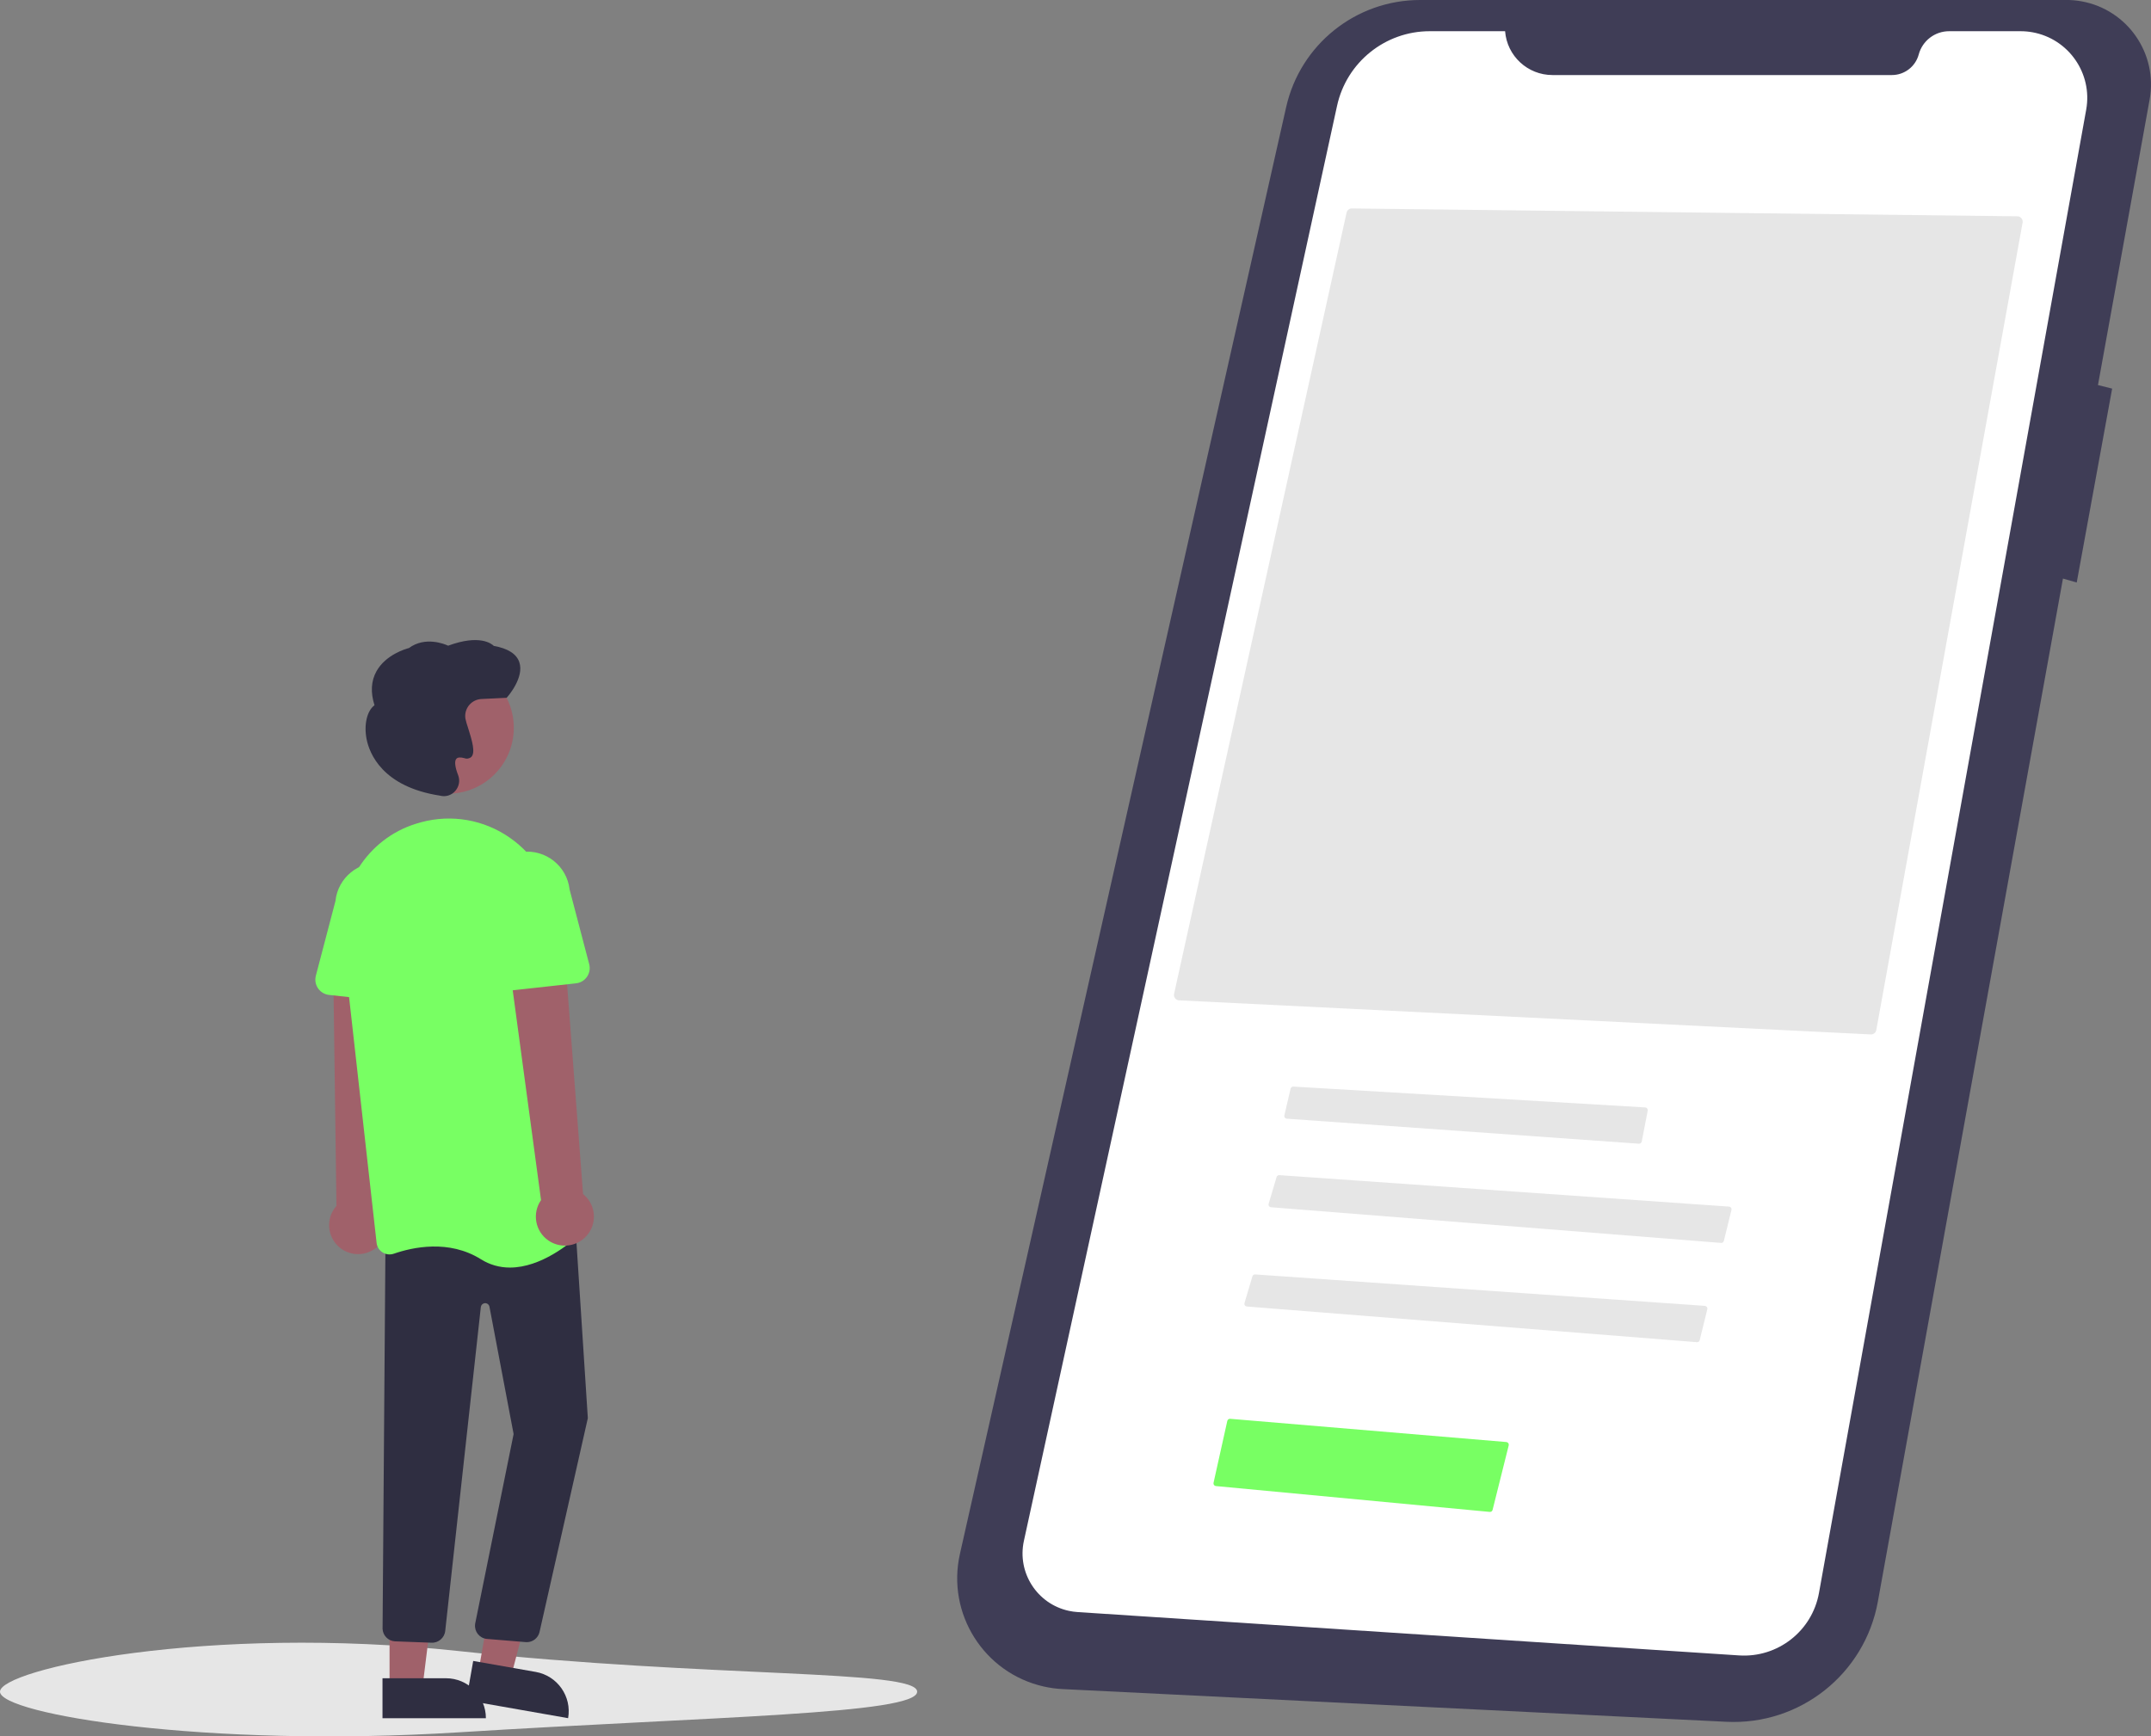 <?xml version="1.0" encoding="UTF-8"?>
<svg id="Layer_1" data-name="Layer 1" xmlns="http://www.w3.org/2000/svg" viewBox="0 0 801.58 647.18">
  <rect x="0" y="0" width="801.58" height="647.18" fill="#808080" stroke="none"/>
  <g id="Group_6" data-name="Group 6">
    <path id="Path_80-235" data-name="Path 80-235" d="m769.82,0h-240.62c-23.92,0-44.64,16.57-49.9,39.9l-121.58,539.27c-5.02,22.27,8.96,44.4,31.24,49.42,2.32.52,4.68.85,7.06.96l247.35,12.19c27.4,1.35,51.55-17.83,56.43-44.83l68.97-381.27,5.13,1.47,13.2-72.27-5.28-1.32,19.25-106.43c3.1-17.12-8.27-33.5-25.38-36.6-1.94-.35-3.9-.52-5.87-.5h0Z" style="fill: #3f3d56;"/>
    <path id="Path_81-236" data-name="Path 81-236" d="m560.88,11.63h-28.08c-16.62,0-30.99,11.58-34.54,27.81l-116.7,534.87c-2.58,11.82,4.91,23.49,16.73,26.07,1.07.23,2.15.39,3.24.46l246.55,16.16c14.4.94,27.21-9.07,29.77-23.28L777.43,40.88c2.43-13.5-6.54-26.42-20.05-28.86-1.45-.26-2.93-.39-4.4-.39h-26.64c-5.3,0-9.94,3.56-11.32,8.68h0c-1.22,4.52-5.32,7.66-10,7.66h-126.49c-9.25,0-16.94-7.12-17.65-16.34Z" style="fill: #fff;"/>
    <path id="Path_93-237" data-name="Path 93-237" d="m697.17,385.54c.99.03,1.86-.66,2.04-1.64l54.52-300.92c.11-.58-.05-1.17-.42-1.63-.37-.45-.92-.72-1.5-.73l-248.06-2.93h-.02c-.93,0-1.73.66-1.92,1.56l-64.28,291.15c-.13.57,0,1.18.36,1.65.35.47.89.76,1.47.79l257.81,12.7Z" style="fill: #e6e6e6;"/>
    <path id="Path_94-238" data-name="Path 94-238" d="m481.91,405c-.46,0-.87.32-.97.77l-2.32,9.96c-.13.54.21,1.08.75,1.2.05.01.1.02.15.02l131.23,9.33c.5.03.95-.31,1.05-.81l2.23-11.52c.1-.54-.25-1.07-.79-1.17-.04,0-.09-.01-.13-.02l-131.14-7.77h-.06Z" style="fill: #e6e6e6;"/>
    <path id="Path_95-239" data-name="Path 95-239" d="m641.35,463.26c.49.04.93-.28,1.05-.76l2.84-11.54c.13-.54-.2-1.08-.73-1.21-.06-.01-.11-.02-.17-.03l-167.59-11.72c-.47-.04-.9.26-1.03.71l-2.96,9.97c-.16.53.15,1.09.68,1.24.07.02.13.03.2.04l167.7,13.29Z" style="fill: #e6e6e6;"/>
    <path id="Path_96-240" data-name="Path 96-240" d="m632.35,500.26c.49.04.93-.28,1.05-.76l2.84-11.54c.13-.54-.2-1.08-.73-1.21-.06-.01-.11-.02-.17-.03l-167.59-11.72c-.47-.04-.9.26-1.03.71l-2.96,9.97c-.16.53.15,1.09.68,1.24.07.02.13.03.2.04l167.7,13.29Z" style="fill: #e6e6e6;"/>
    <path id="Path_79-241" data-name="Path 79-241" d="m341.78,630.52c0,8.37-76.61,9.26-170.89,15.15-94.2,5.89-170.89-6.78-170.89-15.15s77.05-25.21,170.89-15.15c94.28,10.1,170.89,6.78,170.89,15.15Z" style="fill: #e6e6e6;"/>
    <path id="Path_97-242" data-name="Path 97-242" d="m555.16,563.51c.49.05.95-.27,1.06-.75l6.01-24.05c.13-.54-.19-1.08-.73-1.21-.05-.01-.11-.02-.16-.03l-102.92-8.66c-.5-.03-.94.3-1.06.78l-5.13,23.08c-.12.54.22,1.07.76,1.19.04,0,.08.02.12.02l102.03,9.63Z" style="fill: #78ff63;"/>
    <path id="Path_111-243" data-name="Path 111-243" d="m139.61,465.51c4.89-3.35,6.14-10.04,2.79-14.93-.36-.52-.76-1.01-1.21-1.47l4.17-93.02-21.21,2.38,1.23,90.98c-3.97,4.45-3.57,11.28.88,15.25,3.73,3.32,9.25,3.65,13.35.8h0Z" style="fill: #a0616a;"/>
    <path id="Path_112-244" data-name="Path 112-244" d="m178.31,622.97l12.07,2.12,11.93-45.56-15.82-3.13-8.19,46.57Z" style="fill: #a0616a;"/>
    <path id="Path_113-245" data-name="Path 113-245" d="m211.71,640.39l-37.95-6.67,2.58-14.66,23.29,4.09c8.1,1.42,13.51,9.14,12.08,17.24h0Z" style="fill: #2f2e41;"/>
    <path id="Path_114-246" data-name="Path 114-246" d="m145.17,629.01h12.26l5.83-47.29h-18.09v47.29Z" style="fill: #a0616a;"/>
    <path id="Path_115-247" data-name="Path 115-247" d="m181.07,640.4h-38.53s0-14.89,0-14.89h23.64c8.22,0,14.89,6.66,14.89,14.89h0Z" style="fill: #2f2e41;"/>
    <path id="Path_116-248" data-name="Path 116-248" d="m196.32,612.06c-.19,0-.38-.01-.57-.03l-14.43-1.19c-2.68-.31-4.59-2.74-4.28-5.42,0-.08.02-.16.03-.24l14.33-70.68-9-47.47c-.17-.88-1.02-1.46-1.9-1.29-.71.14-1.25.73-1.32,1.45l-13.26,120.63c-.26,2.64-2.56,4.6-5.21,4.44l-13.6-.51c-2.47-.17-4.41-2.16-4.54-4.63l1.09-145.77,70.48-8.81,4.92,76.04-.02.08-17.99,79.67c-.53,2.19-2.49,3.73-4.74,3.73Z" style="fill: #2f2e41;"/>
    <circle id="Ellipse_16" data-name="Ellipse 16" cx="166.91" cy="271.26" r="24.56" style="fill: #a0616a;"/>
    <path id="Path_117-249" data-name="Path 117-249" d="m190.05,472.44c-3.84.02-7.61-1.05-10.86-3.11-11.9-7.44-25.41-4.48-32.41-2.06-1.41.49-2.96.32-4.22-.48-1.25-.78-2.06-2.09-2.22-3.55l-12.72-113.62c-2.13-19.04,9.34-36.94,27.27-42.56h0c.67-.21,1.36-.41,2.05-.6,11.3-3.06,23.37-.97,32.97,5.72,9.78,6.76,16.07,17.51,17.17,29.35l10.71,114.39c.15,1.5-.42,2.98-1.53,4.01-3.76,3.47-14.65,12.51-26.22,12.51Z" style="fill: #78ff63;"/>
    <path id="Path_118-250" data-name="Path 118-250" d="m151.31,373.98l-28.7-3.16c-3.14-.35-5.4-3.17-5.06-6.31.03-.28.08-.56.15-.83l7.31-27.85c.9-8.72,8.7-15.07,17.42-14.17,8.72.9,15.07,8.7,14.17,17.42-.01.1-.02.2-.03.31l1.08,28.67c.12,3.16-2.34,5.81-5.5,5.93-.28.01-.56,0-.84-.03h0Z" style="fill: #78ff63;"/>
    <path id="Path_119-251" data-name="Path 119-251" d="m217.68,461.52c4.45-3.92,4.89-10.71.97-15.16-.42-.47-.88-.91-1.37-1.31l-7.07-92.84-20.79,4.68,12.2,90.41c-3.4,4.9-2.19,11.63,2.71,15.03,4.1,2.85,9.63,2.51,13.35-.81h0Z" style="fill: #a0616a;"/>
    <path id="Path_120-252" data-name="Path 120-252" d="m181.44,368.15c-1.22-1.13-1.88-2.74-1.82-4.4l1.08-28.67c-.98-8.71,5.28-16.58,14-17.56,8.71-.98,16.58,5.28,17.56,14l7.31,27.85c.8,3.05-1.02,6.18-4.08,6.98-.27.07-.55.12-.83.15l-28.7,3.16c-1.65.18-3.3-.37-4.52-1.5h0Z" style="fill: #78ff63;"/>
    <path id="Path_121-253" data-name="Path 121-253" d="m165.45,296.74c-.44,0-.87-.05-1.3-.15l-.12-.03c-21.59-3.3-26.37-15.81-27.41-21.04-1.08-5.41.15-10.63,2.94-12.66-1.52-4.8-1.28-9.06.73-12.66,3.5-6.28,11.08-8.4,12.1-8.66,6.06-4.47,13.31-1.49,14.62-.88,11.72-4.33,16.2-.73,17.01.08,5.24.94,8.43,2.96,9.49,6.02,1.99,5.73-4.3,12.86-4.57,13.16l-.14.16-9.38.45c-3.51.17-6.22,3.15-6.05,6.65.01.22.03.44.07.66h0c.25,1.14.57,2.26.96,3.36,1.6,5.01,2.8,9.28,1.25,10.91-.72.64-1.74.82-2.62.45-1.47-.39-2.46-.31-2.96.24-.77.86-.54,3.04.66,6.12.77,1.99.36,4.24-1.05,5.85-1.05,1.24-2.6,1.96-4.23,1.97h0Z" style="fill: #2f2e41;"/>
  </g>
</svg>